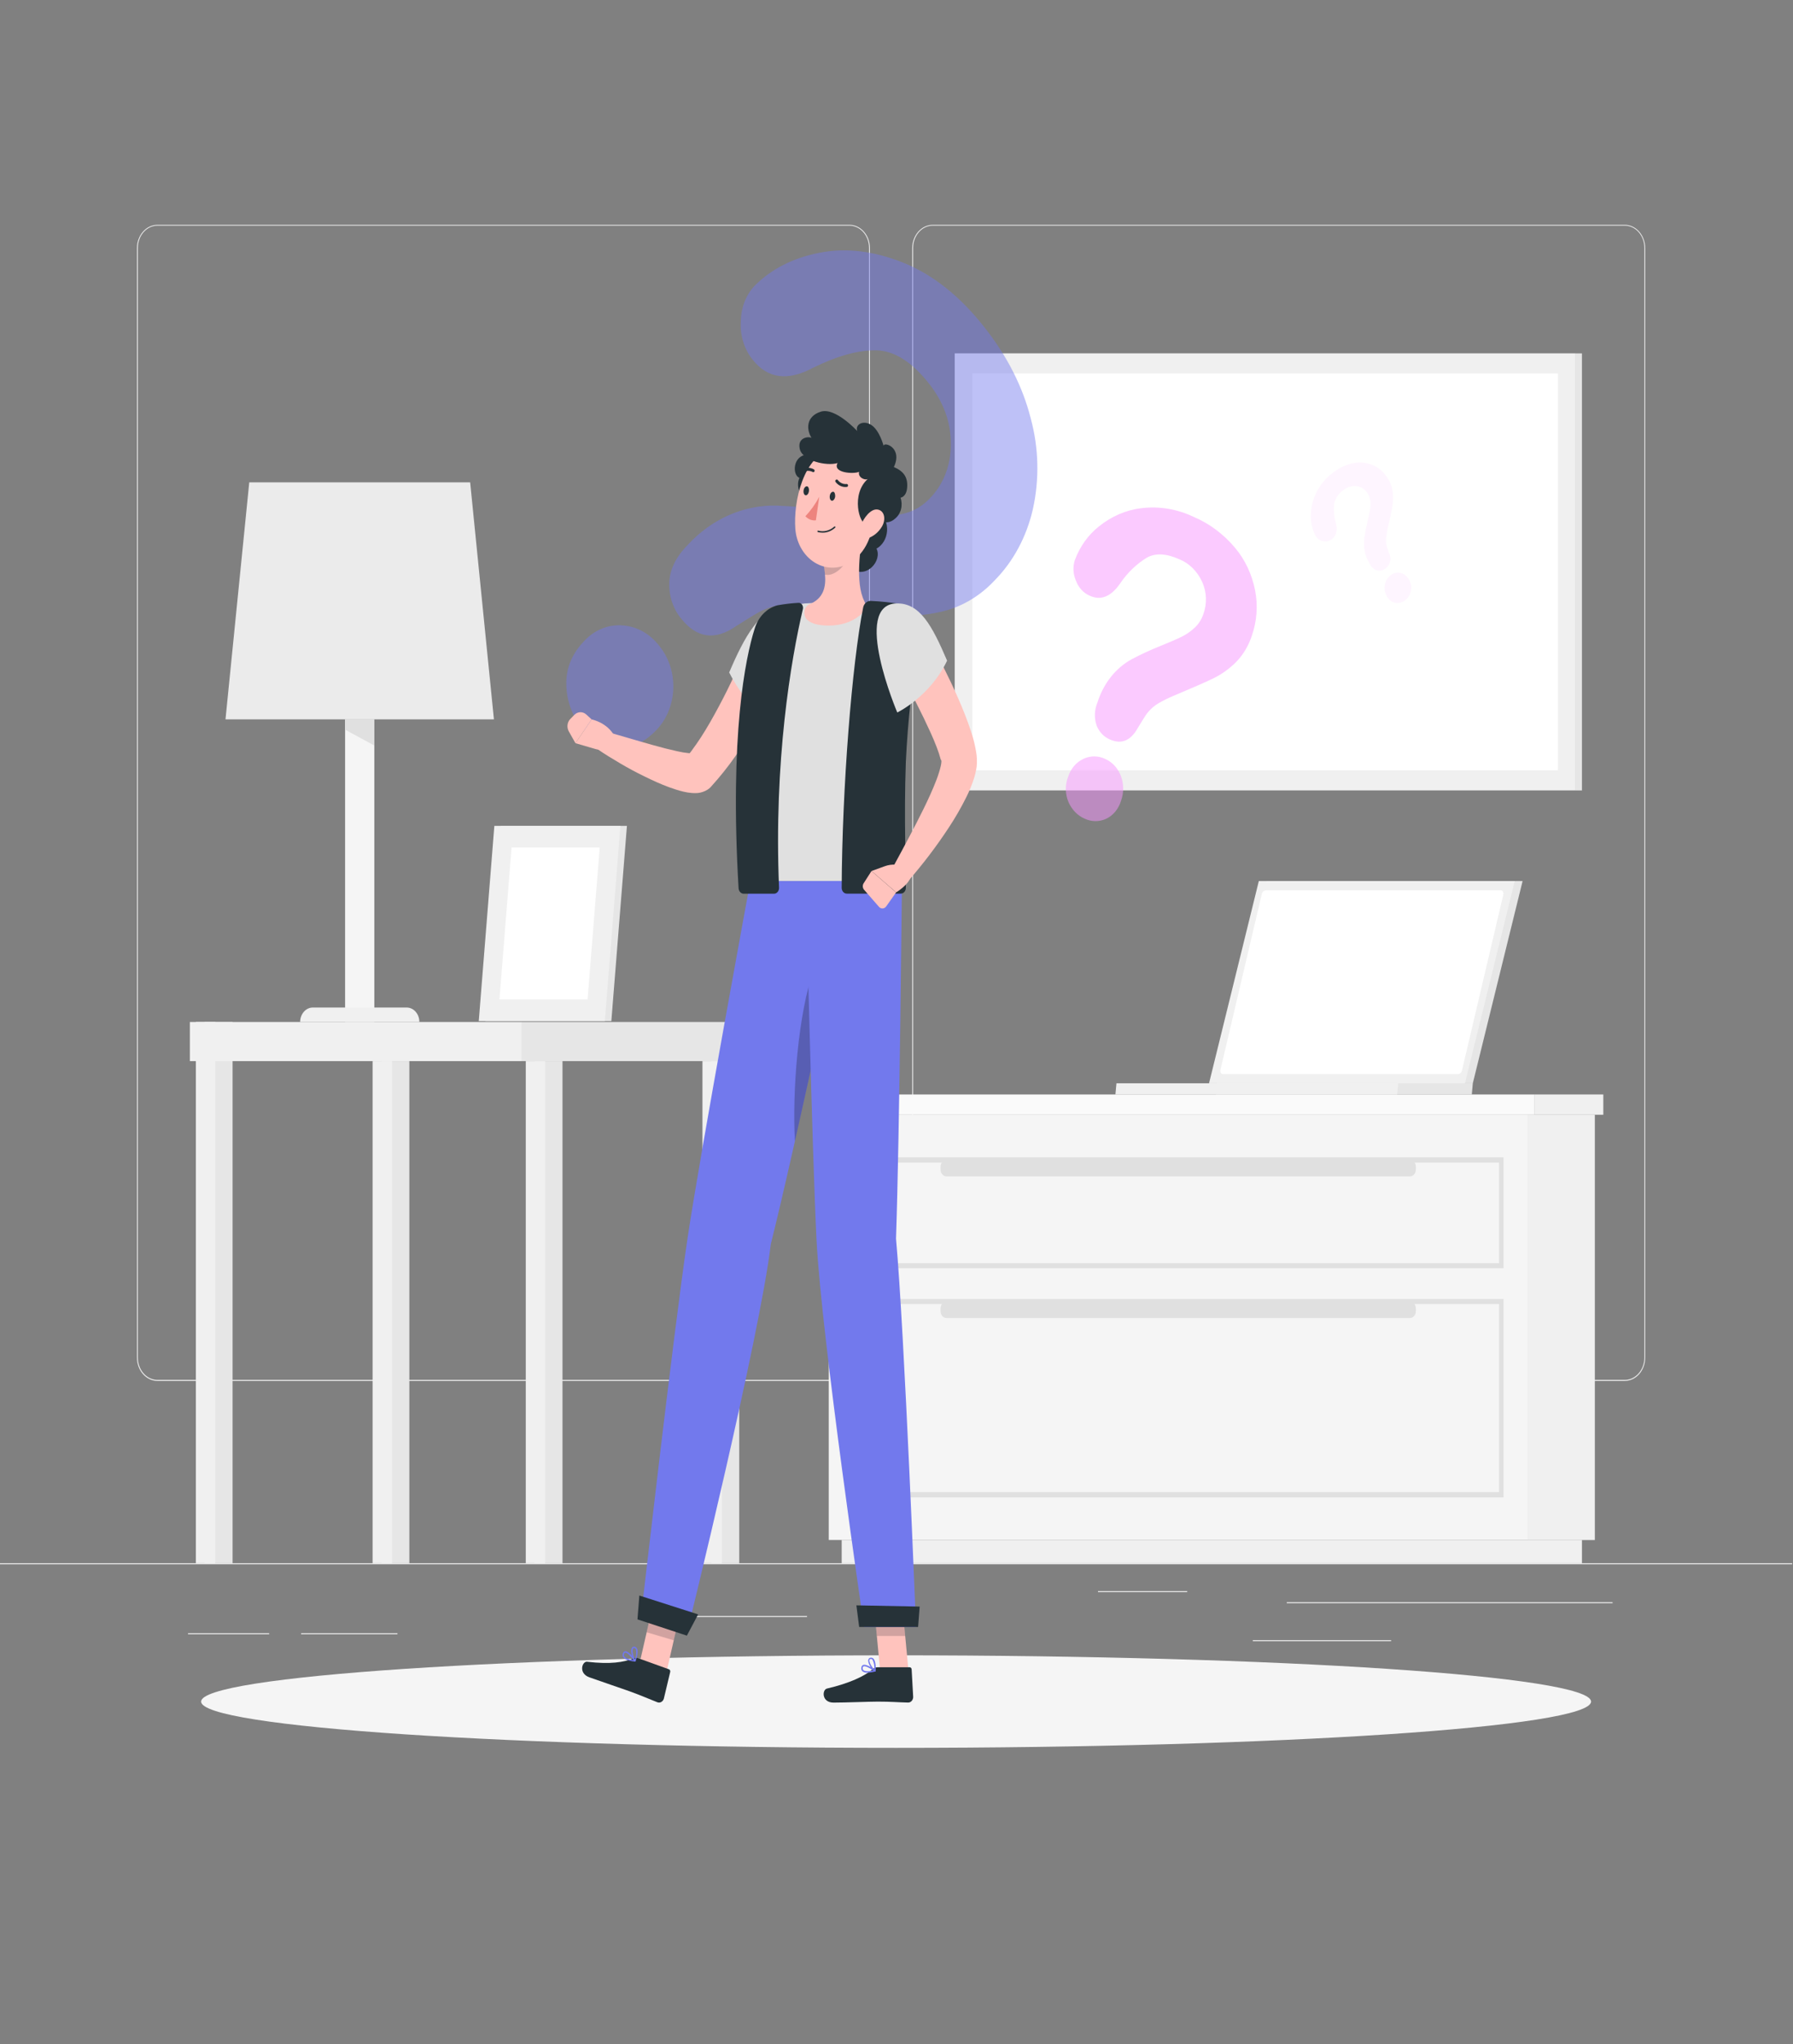 <svg width="702" height="800" viewBox="0 0 702 800" fill="none" xmlns="http://www.w3.org/2000/svg">
<rect x="0" y="0" width="702" height="800" fill="#808080" stroke="none"/>
<g clip-path="url(#clip0_2410_5069)">
<path d="M701.676 611.835H0V612.235H701.676V611.835Z" fill="#EBEBEB"/>
<path d="M631.365 627.07H503.801V627.47H631.365V627.07Z" fill="#EBEBEB"/>
<path d="M464.82 622.736H429.891V623.136H464.82V622.736Z" fill="#EBEBEB"/>
<path d="M544.655 641.936H490.5V642.336H544.655V641.936Z" fill="#EBEBEB"/>
<path d="M105.389 639.243H73.617V639.643H105.389V639.243Z" fill="#EBEBEB"/>
<path d="M155.619 639.243H117.883V639.643H155.619V639.243Z" fill="#EBEBEB"/>
<path d="M315.96 632.494H250.227V632.894H315.96V632.494Z" fill="#EBEBEB"/>
<path d="M332.593 540.477H61.62C59.497 540.473 57.463 539.508 55.963 537.796C54.463 536.083 53.621 533.761 53.621 531.341V97.053C53.64 94.647 54.49 92.346 55.988 90.65C57.486 88.955 59.51 88.001 61.62 87.997H332.593C334.719 87.997 336.757 88.96 338.26 90.673C339.762 92.386 340.607 94.71 340.607 97.133V531.341C340.607 533.764 339.762 536.088 338.26 537.801C336.757 539.515 334.719 540.477 332.593 540.477ZM61.62 88.317C59.59 88.321 57.645 89.244 56.211 90.881C54.777 92.519 53.972 94.739 53.972 97.053V531.341C53.972 533.655 54.777 535.875 56.211 537.513C57.645 539.151 59.59 540.073 61.62 540.077H332.593C334.625 540.073 336.571 539.151 338.007 537.514C339.444 535.876 340.252 533.657 340.256 531.341V97.053C340.252 94.737 339.444 92.518 338.007 90.88C336.571 89.243 334.625 88.321 332.593 88.317H61.62Z" fill="#EBEBEB"/>
<path d="M636.157 540.477H365.169C363.045 540.473 361.009 539.509 359.507 537.797C358.005 536.084 357.16 533.763 357.156 531.341V97.053C357.178 94.645 358.032 92.344 359.532 90.649C361.032 88.954 363.057 88.001 365.169 87.997H636.157C638.265 88.005 640.285 88.961 641.78 90.656C643.275 92.351 644.123 94.65 644.142 97.053V531.341C644.142 533.759 643.301 536.078 641.805 537.79C640.308 539.502 638.277 540.469 636.157 540.477ZM365.169 88.317C363.138 88.321 361.192 89.243 359.755 90.88C358.319 92.518 357.511 94.737 357.507 97.053V531.341C357.511 533.657 358.319 535.876 359.755 537.514C361.192 539.151 363.138 540.073 365.169 540.077H636.157C638.188 540.073 640.134 539.151 641.571 537.514C643.007 535.876 643.815 533.657 643.819 531.341V97.053C643.815 94.737 643.007 92.518 641.571 90.88C640.134 89.243 638.188 88.321 636.157 88.317H365.169Z" fill="#EBEBEB"/>
<path d="M598.109 602.751H624.422V436.319H598.109V602.751Z" fill="#F0F0F0"/>
<path d="M329.537 611.835H619.371V602.731H329.537V611.835Z" fill="#F0F0F0"/>
<path d="M598.106 436.298H324.48V602.73H598.106V436.298Z" fill="#F5F5F5"/>
<path d="M600.846 436.298H627.734V428.362H600.846V436.298Z" fill="#F0F0F0"/>
<path d="M600.846 428.364H321.172V436.3H600.846V428.364Z" fill="#FAFAFA"/>
<path d="M588.666 496.362H334V452.97H588.666V496.362ZM335.712 494.394H586.912V455.034H335.712V494.394Z" fill="#E0E0E0"/>
<path d="M588.666 586.078H334V508.398H588.666V586.078ZM335.712 583.998H586.912V510.398H335.712V583.998Z" fill="#E0E0E0"/>
<path d="M370.585 460.429H552.01C553.297 460.429 554.34 459.24 554.34 457.773V456.621C554.34 455.154 553.297 453.965 552.01 453.965H370.585C369.298 453.965 368.255 455.154 368.255 456.621V457.773C368.255 459.24 369.298 460.429 370.585 460.429Z" fill="#E0E0E0"/>
<path d="M370.585 515.866H552.01C553.297 515.866 554.34 514.677 554.34 513.21V512.058C554.34 510.591 553.297 509.402 552.01 509.402H370.585C369.298 509.402 368.255 510.591 368.255 512.058V513.21C368.255 514.677 369.298 515.866 370.585 515.866Z" fill="#E0E0E0"/>
<path d="M80.13 611.835H91.062L91.062 399.995H80.13L80.13 611.835Z" fill="#E6E6E6"/>
<path d="M76.693 611.835H84.285L84.285 399.995H76.693L76.693 611.835Z" fill="#F0F0F0"/>
<path d="M204.399 399.998H74.336V415.31H204.399V399.998Z" fill="#F0F0F0"/>
<path d="M209.298 611.835H220.23L220.23 415.323H209.298L209.298 611.835Z" fill="#E6E6E6"/>
<path d="M205.857 611.835H213.449L213.449 415.323H205.857L205.857 611.835Z" fill="#F0F0F0"/>
<path d="M278.494 611.835H289.426V415.323H278.494V611.835Z" fill="#E6E6E6"/>
<path d="M275.029 611.835H282.621V415.323H275.029V611.835Z" fill="#F0F0F0"/>
<path d="M149.33 611.835H160.262L160.262 415.323H149.33L149.33 611.835Z" fill="#E6E6E6"/>
<path d="M145.881 611.835H153.473L153.473 415.323H145.881L145.881 611.835Z" fill="#F0F0F0"/>
<path d="M204.411 415.311H289.426V399.999H204.411V415.311Z" fill="#E6E6E6"/>
<path d="M193.382 281.549H88.285L97.589 188.797H184.078L193.382 281.549Z" fill="#EBEBEB"/>
<path d="M146.555 281.55H135.117V399.998H146.555V281.55Z" fill="#F5F5F5"/>
<path d="M164.191 399.996H117.516C117.516 398.494 118.039 397.053 118.971 395.991C119.902 394.928 121.166 394.332 122.483 394.332H159.181C159.837 394.325 160.488 394.467 161.095 394.749C161.703 395.031 162.255 395.447 162.721 395.974C163.187 396.5 163.557 397.127 163.809 397.817C164.061 398.507 164.191 399.248 164.191 399.996Z" fill="#F0F0F0"/>
<path d="M146.555 291.806L135.117 285.582V281.55H146.555V291.806Z" fill="#E0E0E0"/>
<path d="M190 399.661H239.356L245.46 323.229H196.105L190 399.661Z" fill="#E6E6E6"/>
<path d="M187.445 399.661H236.801L242.906 323.229H193.55L187.445 399.661Z" fill="#F0F0F0"/>
<path d="M230.047 391.199L234.805 331.695H200.296L195.539 391.199H230.047Z" fill="white"/>
<path d="M596.131 344.846H495.946L476.453 423.998H576.638L596.131 344.846Z" fill="#E6E6E6"/>
<path d="M576.638 423.997L576.245 428.365H476.031L476.438 423.997H576.638Z" fill="#E6E6E6"/>
<path d="M593.055 344.846H492.856L473.363 423.998H573.563L593.055 344.846Z" fill="#F0F0F0"/>
<path d="M572.432 418.829L588.557 350.285C588.781 349.309 588.346 348.461 587.616 348.461H495.5C495.132 348.511 494.786 348.693 494.514 348.98C494.242 349.268 494.056 349.646 493.985 350.061L477.874 418.557C477.636 419.533 478.071 420.381 478.8 420.381H570.917C571.281 420.34 571.624 420.167 571.897 419.888C572.169 419.609 572.357 419.238 572.432 418.829Z" fill="white"/>
<path d="M547.449 423.997L547.042 428.365H436.711L437.118 423.997H547.449Z" fill="#F0F0F0"/>
<path d="M616.885 138.301H373.797V309.357H616.885V138.301Z" fill="#F0F0F0"/>
<path d="M609.979 146.172H380.699V301.5H609.979V146.172Z" fill="white"/>
<path d="M616.887 309.373H619.371V138.317H616.887V309.373Z" fill="#E6E6E6"/>
<path d="M350.838 684.096C501.112 684.096 622.934 675.987 622.934 665.984C622.934 655.981 501.112 647.872 350.838 647.872C200.564 647.872 78.742 655.981 78.742 665.984C78.742 675.987 200.564 684.096 350.838 684.096Z" fill="#F5F5F5"/>
<path d="M295.306 112.001C301.855 105.355 310.336 101.003 320.749 98.945C331.162 96.886 342.169 98.192 353.77 102.865C365.334 107.537 375.91 115.974 385.5 128.177C394.416 139.526 400.441 151.414 403.575 163.84C406.701 175.332 406.988 187.584 404.403 199.248C401.947 210.061 396.719 219.793 389.387 227.2C384.169 232.778 377.803 236.767 370.877 238.8C364.692 240.557 358.308 241.226 351.946 240.784C345.836 240.336 335.237 239.147 320.146 237.216C316.613 236.778 313.062 236.554 309.508 236.544C307.075 236.526 304.648 236.843 302.281 237.488C300.403 238.034 298.579 238.796 296.836 239.76C295.152 240.704 292.303 242.448 288.262 245.024C279.954 250.816 272.731 249.803 266.594 241.984C265.069 240.136 263.881 237.961 263.098 235.585C262.315 233.21 261.953 230.681 262.033 228.144C262.192 222.992 264.568 218.07 269.162 213.376C278.519 203.154 291.051 197.584 304.007 197.888C311.383 198.169 318.741 198.874 326.054 200C333.828 201.072 339.568 201.744 343.273 201.968C346.951 202.208 350.64 201.858 354.233 200.928C357.817 200.023 361.131 198.065 363.846 195.248C366.503 192.619 368.631 189.366 370.084 185.713C371.537 182.06 372.281 178.092 372.266 174.08C372.379 165.547 369.572 157.616 363.846 150.288C357.082 141.68 350.201 137.291 343.203 137.12C336.205 136.95 327.874 139.243 318.209 144C308.376 149.259 300.541 148.192 294.703 140.8C293.042 138.77 291.77 136.366 290.971 133.743C290.171 131.121 289.86 128.336 290.058 125.569C290.1 123.023 290.586 120.513 291.487 118.183C292.388 115.854 293.686 113.752 295.306 112.001ZM227.468 284.304C223.801 279.762 221.754 273.822 221.729 267.648C221.645 261.334 224.035 255.686 228.9 250.704C230.902 248.593 233.266 246.978 235.844 245.962C238.421 244.946 241.155 244.55 243.874 244.8C246.627 244.99 249.318 245.811 251.787 247.213C254.256 248.615 256.452 250.57 258.244 252.96C260.086 255.234 261.509 257.907 262.428 260.82C263.346 263.733 263.742 266.827 263.591 269.918C263.441 273.009 262.747 276.034 261.551 278.813C260.355 281.592 258.682 284.069 256.63 286.096C251.831 290.992 246.685 293.083 241.193 292.368C235.888 291.759 230.982 288.877 227.468 284.304Z" fill="#7279ED" fill-opacity="0.46"/>
<g opacity="0.5">
<path d="M420.798 219.285C422.769 213.947 426.036 209.361 430.215 206.069C435.126 202.08 440.86 199.61 446.858 198.901C453.846 198.044 460.91 199.222 467.389 202.325C473.51 204.906 479.037 209.037 483.556 214.405C487.472 219.05 490.191 224.835 491.415 231.125C492.543 237.004 492.103 243.133 490.152 248.725C488.828 252.826 486.617 256.48 483.724 259.349C481.134 261.887 478.219 263.959 475.08 265.493C472.067 266.954 466.739 269.29 459.096 272.501C457.308 273.248 455.56 274.114 453.861 275.093C452.692 275.747 451.598 276.564 450.605 277.525C449.816 278.295 449.101 279.158 448.472 280.101C447.869 281.013 446.872 282.629 445.483 284.901C442.676 289.957 439.004 291.45 434.467 289.381C433.346 288.913 432.319 288.197 431.442 287.274C430.565 286.352 429.857 285.24 429.358 284.005C428.858 282.559 428.627 281.009 428.68 279.456C428.733 277.902 429.069 276.378 429.667 274.981C431.994 267.525 436.818 261.426 443.083 258.021C446.669 256.116 450.336 254.418 454.071 252.933C458.015 251.333 460.906 250.069 462.73 249.173C464.54 248.277 466.231 247.098 467.754 245.669C469.279 244.249 470.454 242.402 471.164 240.309C471.883 238.323 472.216 236.184 472.141 234.038C472.066 231.892 471.584 229.79 470.729 227.877C468.851 223.665 465.618 220.443 461.706 218.885C456.654 216.613 452.444 216.394 449.076 218.229C444.986 220.71 441.407 224.158 438.578 228.341C434.967 233.557 430.982 235.157 426.622 233.141C425.399 232.619 424.285 231.814 423.35 230.775C422.415 229.737 421.68 228.488 421.191 227.109C420.674 225.899 420.373 224.585 420.305 223.242C420.238 221.899 420.405 220.553 420.798 219.285ZM424.629 320.405C421.917 319.233 419.686 316.951 418.37 314.005C417.696 312.455 417.332 310.755 417.303 309.026C417.274 307.297 417.581 305.582 418.202 304.005C418.708 302.44 419.494 301.012 420.512 299.814C421.529 298.615 422.755 297.672 424.11 297.045C425.47 296.383 426.933 296.042 428.411 296.042C429.89 296.042 431.353 296.383 432.712 297.045C434.073 297.629 435.318 298.519 436.371 299.661C437.425 300.804 438.267 302.177 438.846 303.697C439.426 305.218 439.732 306.855 439.747 308.513C439.761 310.171 439.483 311.816 438.929 313.349C438.444 314.991 437.647 316.492 436.594 317.742C435.541 318.992 434.259 319.961 432.839 320.581C430.181 321.706 427.248 321.643 424.629 320.405Z" fill="#F796FF"/>
</g>
<g opacity="0.1">
<path d="M515.183 209.858C513.914 207.581 513.238 204.94 513.233 202.242C513.186 199.045 513.873 195.89 515.225 193.09C516.787 189.828 519.052 187.075 521.807 185.09C524.292 183.095 527.143 181.771 530.143 181.218C532.742 180.738 535.408 181.081 537.848 182.21C540.132 183.265 542.088 185.076 543.461 187.41C544.492 189.072 545.138 191.004 545.341 193.026C545.502 194.826 545.426 196.643 545.117 198.418C544.808 200.135 544.181 203.079 543.236 207.25C543.023 208.231 542.855 209.225 542.731 210.226C542.568 211.458 542.654 212.717 542.984 213.906C543.138 214.418 543.419 215.282 543.84 216.498C544.096 216.996 544.263 217.547 544.331 218.12C544.399 218.692 544.367 219.274 544.236 219.832C544.106 220.39 543.879 220.913 543.57 221.37C543.262 221.828 542.876 222.211 542.436 222.498C541.523 223.229 540.392 223.517 539.293 223.298C538.673 223.138 538.089 222.833 537.579 222.4C537.069 221.967 536.644 221.417 536.332 220.786C535.344 219.19 534.647 217.383 534.283 215.474C533.992 213.819 533.959 212.118 534.185 210.45C534.488 208.38 534.886 206.329 535.378 204.306C535.883 202.146 536.22 200.562 536.402 199.506C536.578 198.452 536.63 197.376 536.556 196.306C536.476 195.262 536.162 194.259 535.644 193.394C535.165 192.557 534.534 191.848 533.793 191.315C533.052 190.783 532.218 190.438 531.35 190.306C529.421 190.006 527.466 190.581 525.905 191.906C525.019 192.467 524.245 193.232 523.631 194.152C523.017 195.071 522.578 196.126 522.34 197.25C522.097 199.695 522.312 202.171 522.972 204.514C523.772 207.474 523.253 209.634 521.442 211.026C520.945 211.421 520.382 211.695 519.788 211.829C519.194 211.964 518.582 211.958 517.99 211.81C517.431 211.716 516.895 211.495 516.413 211.159C515.931 210.824 515.512 210.381 515.183 209.858ZM550.197 234.914C549.084 235.781 547.731 236.152 546.394 235.954C545.688 235.839 545.014 235.546 544.421 235.094C543.829 234.643 543.333 234.045 542.97 233.346C542.578 232.712 542.305 231.992 542.17 231.232C542.035 230.472 542.039 229.688 542.184 228.93C542.32 228.16 542.59 227.43 542.978 226.781C543.366 226.132 543.864 225.579 544.443 225.154C544.999 224.712 545.628 224.404 546.291 224.247C546.954 224.09 547.639 224.089 548.302 224.242C548.97 224.382 549.604 224.678 550.167 225.11C550.729 225.542 551.208 226.102 551.572 226.754C551.995 227.401 552.289 228.146 552.432 228.937C552.575 229.728 552.564 230.545 552.4 231.33C552.085 232.797 551.299 234.076 550.197 234.914Z" fill="#F796FF"/>
</g>
<path d="M260.727 655.389L250.117 652.253L256.446 624.589L267.056 627.725L260.727 655.389Z" fill="#FFC3BD"/>
<path d="M250.006 649.051L261.85 653.323C261.948 653.35 262.041 653.401 262.122 653.47C262.203 653.539 262.272 653.627 262.323 653.727C262.374 653.827 262.407 653.937 262.419 654.052C262.432 654.167 262.425 654.283 262.397 654.395L259.899 664.875C259.724 665.425 259.369 665.876 258.909 666.136C258.449 666.395 257.919 666.442 257.429 666.267C253.332 664.667 251.437 663.739 246.203 661.851C242.989 660.699 235.242 658.091 230.766 656.491C226.289 654.891 227.959 650.091 229.91 650.395C238.919 651.467 244.154 650.603 247.901 649.115C248.577 648.829 249.317 648.807 250.006 649.051Z" fill="#263238"/>
<path opacity="0.2" d="M267.057 627.74L256.447 624.604L253.191 638.86L263.801 641.996L267.057 627.74Z" fill="#1B212D"/>
<path d="M293.79 344.844C293.79 344.844 274.367 450.076 269.203 484.524C263.589 522.252 251.254 630.268 251.254 630.268L269.287 637.74C269.287 637.74 297.508 523.196 301.789 486.924C310.756 451.468 333.476 344.844 333.476 344.844H293.79Z" fill="#7279ED"/>
<path opacity="0.3" d="M318.726 379.201C312.425 396.449 310.137 427.857 311.232 446.641C316.228 424.465 321.771 399.137 326.065 379.297C324.676 373.841 322.767 368.113 318.726 379.201Z" fill="#1B212D"/>
<path d="M268.924 640.173L249.586 633.805L250.316 624.477L273.331 631.853L268.924 640.173Z" fill="#263238"/>
<path d="M245.656 649.724C246.613 650.037 247.596 650.235 248.589 650.316C248.639 650.326 248.69 650.317 248.736 650.291C248.781 650.265 248.818 650.224 248.841 650.172C248.868 650.127 248.882 650.074 248.882 650.02C248.882 649.966 248.868 649.913 248.841 649.868C248.575 649.484 246.259 646.172 244.814 646.268C244.648 646.275 244.486 646.33 244.343 646.428C244.201 646.526 244.083 646.664 244 646.828C243.857 647.058 243.77 647.328 243.748 647.609C243.726 647.89 243.769 648.172 243.874 648.428C244.308 649.094 244.943 649.555 245.656 649.724ZM248.042 649.724C246.021 649.452 244.659 648.892 244.323 648.124C244.257 647.958 244.233 647.775 244.253 647.594C244.273 647.414 244.336 647.243 244.435 647.1C244.474 647.019 244.531 646.95 244.599 646.899C244.668 646.849 244.747 646.819 244.828 646.812C245.586 646.78 247.073 648.396 248.042 649.692V649.724Z" fill="#7178ED"/>
<path d="M248.534 650.315H248.66C248.702 650.308 248.741 650.29 248.775 650.262C248.809 650.234 248.837 650.197 248.857 650.155C248.857 650.011 250.148 646.763 249.418 645.259C249.318 645.067 249.184 644.901 249.025 644.771C248.865 644.642 248.684 644.552 248.492 644.507C248.281 644.438 248.056 644.449 247.851 644.538C247.646 644.628 247.472 644.791 247.355 645.003C246.724 646.187 247.58 649.163 248.422 650.219C248.449 650.264 248.488 650.298 248.534 650.315ZM248.534 645.099C248.631 645.133 248.72 645.188 248.797 645.262C248.875 645.337 248.938 645.428 248.983 645.531C249.237 646.853 249.093 648.233 248.576 649.451C247.916 648.267 247.411 646.059 247.832 645.291C247.832 645.147 248.043 644.987 248.408 645.067L248.534 645.099Z" fill="#7178ED"/>
<path d="M308.823 254.713C307.883 257.305 306.985 259.609 306.016 261.977C305.048 264.345 304.01 266.665 302.957 268.985C300.824 273.609 298.579 278.169 296.109 282.617C291.194 291.863 285.251 300.344 278.426 307.849L278.174 308.137C277.816 308.505 277.42 308.822 276.995 309.081C275.826 309.8 274.542 310.241 273.22 310.377C272.463 310.439 271.703 310.439 270.947 310.377C269.814 310.294 268.689 310.118 267.579 309.849C265.586 309.369 263.818 308.777 262.077 308.153C258.625 306.905 255.412 305.385 252.254 303.849C249.096 302.313 245.981 300.649 242.922 298.841C239.862 297.033 236.859 295.225 233.884 293.177C233.194 292.697 232.677 291.952 232.426 291.076C232.175 290.2 232.206 289.251 232.514 288.399C232.821 287.546 233.386 286.847 234.105 286.427C234.824 286.007 235.652 285.893 236.438 286.105C242.95 287.897 249.447 289.897 255.847 291.673C259.032 292.585 262.218 293.385 265.277 294.057C266.719 294.39 268.176 294.631 269.642 294.777C270.193 294.814 270.746 294.814 271.297 294.777C271.508 294.777 271.592 294.777 271.536 294.777C271.037 294.793 270.552 294.965 270.133 295.273L268.729 296.505C271.445 293.079 273.962 289.456 276.265 285.657C278.623 281.769 280.854 277.657 283.001 273.529C285.149 269.401 287.211 265.065 289.162 260.729C291.113 256.393 293.049 251.929 294.776 247.753L294.86 247.545C295.688 245.424 297.221 243.764 299.123 242.931C301.024 242.099 303.138 242.161 304.999 243.105C306.86 244.05 308.316 245.798 309.046 247.966C309.776 250.134 309.721 252.544 308.893 254.665L308.823 254.713Z" fill="#FFC3BD"/>
<path d="M306.659 237.787C297.621 238.075 291.418 249.259 285.496 263.195C290.036 272.142 296.541 279.586 304.371 284.795C304.371 284.795 328.116 237.099 306.659 237.787Z" fill="#E0E0E0"/>
<path d="M233.432 293.243L225.293 290.875L231.636 281.579C231.636 281.579 238.653 282.843 241.319 289.579L238.428 291.931C237.727 292.546 236.918 292.981 236.056 293.208C235.194 293.434 234.299 293.446 233.432 293.243Z" fill="#FFC3BD"/>
<path d="M223.314 281.373L224.886 279.773C225.529 279.13 226.35 278.767 227.204 278.747C228.059 278.726 228.893 279.05 229.559 279.661L231.636 281.565L225.293 290.861L222.696 286.253C222.267 285.491 222.092 284.578 222.206 283.681C222.319 282.784 222.713 281.965 223.314 281.373Z" fill="#FFC3BD"/>
<path d="M355.69 653.949H344.59L341.938 625.757H353.038L355.69 653.949Z" fill="#FFC3BD"/>
<path d="M343.624 652.54H356.1C356.306 652.527 356.508 652.607 356.663 652.763C356.818 652.919 356.913 653.138 356.928 653.372L357.531 664.188C357.52 664.77 357.31 665.323 356.945 665.73C356.58 666.137 356.091 666.365 355.58 666.364C351.244 666.268 349.167 665.996 343.68 665.996C340.312 665.996 331.05 666.38 326.349 666.38C321.647 666.38 321.816 661.324 323.795 660.876C332.65 658.812 338.572 655.98 341.715 653.292C342.262 652.809 342.932 652.545 343.624 652.54Z" fill="#263238"/>
<path opacity="0.2" d="M353.038 625.757H341.938L343.313 640.301H354.413L353.038 625.757Z" fill="#1B212D"/>
<path d="M315.488 344.846C315.488 344.846 317.944 450.638 319.698 485.502C321.663 523.678 338.293 636.782 338.293 636.782H358.641C358.641 636.782 354.179 522.238 350.811 484.782C352.214 443.758 353.14 344.814 353.14 344.814L315.488 344.846Z" fill="#7279ED"/>
<path d="M359.455 636.779H336.384L335.289 628.315L360.072 628.795L359.455 636.779Z" fill="#263238"/>
<path d="M339.694 654.654C340.691 654.629 341.684 654.485 342.655 654.222C342.702 654.212 342.746 654.185 342.778 654.145C342.811 654.104 342.832 654.053 342.837 653.998C342.85 653.945 342.848 653.887 342.83 653.835C342.813 653.783 342.78 653.739 342.739 653.71C342.388 653.454 339.244 651.086 337.883 651.678C337.731 651.742 337.596 651.849 337.491 651.989C337.385 652.129 337.313 652.297 337.28 652.478C337.192 652.752 337.175 653.049 337.233 653.333C337.29 653.617 337.419 653.876 337.603 654.078C338.217 654.548 338.959 654.753 339.694 654.654ZM341.939 653.822C339.946 654.254 338.487 654.174 337.967 653.614C337.86 653.48 337.787 653.316 337.755 653.139C337.723 652.961 337.733 652.777 337.785 652.606C337.798 652.518 337.831 652.435 337.88 652.365C337.929 652.295 337.993 652.24 338.066 652.206C338.795 651.886 340.648 652.91 341.939 653.822Z" fill="#7178ED"/>
<path d="M342.586 654.234H342.712C342.75 654.208 342.782 654.173 342.806 654.132C342.83 654.09 342.846 654.043 342.853 653.994C342.853 653.85 343.105 650.346 341.983 649.194C341.839 649.037 341.665 648.921 341.475 648.854C341.285 648.787 341.084 648.772 340.888 648.81C340.671 648.813 340.461 648.898 340.291 649.051C340.121 649.205 340 649.418 339.948 649.658C339.695 650.986 341.351 653.53 342.46 654.25L342.586 654.234ZM341.014 649.29C341.118 649.286 341.222 649.307 341.318 649.351C341.415 649.395 341.502 649.461 341.576 649.546C342.19 650.708 342.447 652.07 342.305 653.418C341.337 652.522 340.228 650.586 340.397 649.722C340.397 649.546 340.523 649.354 340.902 649.306L341.014 649.29Z" fill="#7178ED"/>
<path d="M298.462 245.932C299.061 243.861 300.138 242.011 301.58 240.578C303.022 239.145 304.776 238.181 306.658 237.788C309.4 237.059 312.179 236.525 314.98 236.188C323.393 235.659 331.826 235.659 340.24 236.188C344.647 236.412 349.137 237.004 352.716 237.58H352.842C353.762 237.702 354.65 238.036 355.452 238.562C356.255 239.088 356.955 239.794 357.51 240.638C358.066 241.483 358.465 242.447 358.683 243.473C358.901 244.498 358.933 245.564 358.778 246.604C355.977 262.909 354.144 279.41 353.291 295.996C352.421 320.092 353.6 339.004 353.179 344.812H293.789C290.183 286.044 294.842 259.324 298.462 245.932Z" fill="#E0E0E0"/>
<path d="M344.266 200.33C345.302 201.183 346.126 202.328 346.657 203.653C347.189 204.978 347.409 206.438 347.298 207.889C347.186 209.34 346.746 210.734 346.02 211.933C345.294 213.132 344.308 214.096 343.157 214.73C345.557 219.258 339.172 227.258 332.744 222.234C326.317 217.21 335.397 196.058 344.266 200.33Z" fill="#263238"/>
<path d="M317.688 195.468C316.806 195.498 315.933 195.266 315.153 194.795C314.374 194.325 313.715 193.631 313.241 192.783C312.767 191.934 312.494 190.96 312.45 189.956C312.405 188.951 312.59 187.951 312.987 187.052C309.998 185.724 310.531 178.284 315.92 177.964C321.309 177.644 324.088 193.596 317.688 195.468Z" fill="#263238"/>
<path d="M315.932 242.474C315.53 242.053 315.232 241.521 315.065 240.929C314.898 240.338 314.869 239.706 314.981 239.098C315.093 238.49 315.341 237.925 315.703 237.459C316.064 236.993 316.525 236.643 317.041 236.442C322.458 234.17 323.44 229.69 323.005 224.81C322.881 223.438 322.684 222.075 322.416 220.73L331.608 212.362L338.372 206.218C336.688 214.218 334.807 228.154 338.372 235.21C338.771 235.948 338.926 236.825 338.807 237.682C338.689 238.539 338.305 239.319 337.726 239.882C335.397 242.234 330.625 245.274 322.766 244.794C319.16 244.586 317.153 243.642 315.932 242.474Z" fill="#FFC3BD"/>
<path d="M295.416 246.221C296.085 243.918 297.265 241.85 298.841 240.219C300.417 238.587 302.336 237.447 304.411 236.91C307.075 236.427 309.759 236.107 312.452 235.949C312.734 235.903 313.02 235.938 313.287 236.05C313.554 236.162 313.792 236.347 313.98 236.59C314.167 236.833 314.299 237.125 314.364 237.441C314.428 237.756 314.422 238.085 314.347 238.397C309.646 258.301 302.938 298.126 305.015 347.454C305.024 347.761 304.979 348.067 304.881 348.353C304.783 348.639 304.635 348.9 304.446 349.118C304.257 349.337 304.03 349.509 303.781 349.625C303.531 349.74 303.263 349.796 302.994 349.789H291.206C290.694 349.799 290.199 349.586 289.821 349.194C289.443 348.801 289.21 348.259 289.171 347.678C285.62 287.406 291.893 257.373 295.416 246.221Z" fill="#263238"/>
<path d="M352.396 236.38C348.622 235.764 344.824 235.369 341.015 235.196C340.325 235.139 339.64 235.361 339.08 235.824C338.521 236.286 338.122 236.959 337.955 237.724C333.591 259.644 329.704 308.348 329.535 347.532C329.541 347.831 329.598 348.125 329.703 348.398C329.808 348.671 329.959 348.918 330.148 349.125C330.337 349.331 330.56 349.494 330.804 349.602C331.048 349.71 331.308 349.763 331.57 349.756H352.62C353.142 349.769 353.647 349.549 354.027 349.142C354.408 348.735 354.633 348.175 354.655 347.58C354.795 339.692 353.841 321.212 354.655 298.268C355.433 281.919 357.234 265.653 360.044 249.596C360.774 245.1 356.564 237.052 352.396 236.38Z" fill="#263238"/>
<path d="M359.79 243.339C364.294 251.083 368.392 258.843 372.265 266.987C374.174 271.067 376.054 275.211 377.752 279.563C378.594 281.739 379.422 283.963 380.194 286.315C381.045 288.86 381.702 291.483 382.159 294.155C382.505 296.103 382.581 298.101 382.384 300.075C382.154 301.673 381.792 303.243 381.303 304.763C380.502 307.242 379.521 309.639 378.37 311.931C376.304 316.088 374.003 320.085 371.479 323.899C366.625 331.285 361.316 338.268 355.594 344.795C354.932 345.551 354.051 346.003 353.116 346.066C352.182 346.129 351.259 345.798 350.525 345.136C349.79 344.475 349.295 343.528 349.132 342.477C348.97 341.426 349.151 340.344 349.643 339.435V339.339C353.727 331.835 357.853 324.187 361.586 316.603C363.438 312.827 365.206 308.987 366.624 305.275C368.041 301.563 369.08 297.499 368.35 297.387C367.902 295.685 367.359 294.018 366.722 292.395C366.02 290.571 365.22 288.683 364.378 286.811C362.666 283.051 360.828 279.227 358.905 275.467C355.06 267.915 350.962 260.299 346.907 252.923V252.827C345.803 250.88 345.424 248.512 345.851 246.245C346.279 243.978 347.479 241.998 349.187 240.739C350.896 239.481 352.972 239.048 354.961 239.536C356.949 240.023 358.686 241.392 359.79 243.339Z" fill="#FFC3BD"/>
<path d="M351.061 236.173C360.099 235.981 364.884 244.701 370.807 258.573C364.099 272.733 351.3 278.861 351.3 278.861C351.3 278.861 333.295 236.525 351.061 236.173Z" fill="#E0E0E0"/>
<path d="M346.429 339.021L341.223 340.909L350.864 349.261C350.864 349.261 358.751 344.589 356.281 340.349L354.681 339.533C352.077 338.223 349.143 338.041 346.429 339.021Z" fill="#FFC3BD"/>
<path d="M338.303 348.239L344.155 354.943C344.344 355.153 344.569 355.316 344.817 355.422C345.064 355.528 345.328 355.574 345.592 355.557C345.856 355.541 346.114 355.462 346.35 355.326C346.585 355.19 346.794 354.999 346.961 354.767L350.849 349.263L341.208 340.911L338.205 345.599C337.928 345.973 337.784 346.452 337.802 346.94C337.821 347.429 337.999 347.893 338.303 348.239Z" fill="#FFC3BD"/>
<path opacity="0.2" d="M322.414 220.794C322.682 222.139 322.879 223.502 323.003 224.874C326.484 225.882 331.424 221.338 331.887 217.482C331.946 215.79 331.852 214.096 331.606 212.426L322.414 220.794Z" fill="#1B212D"/>
<path d="M344.145 194.86C341.773 206.668 340.931 213.708 334.56 218.972C332.476 220.71 330.025 221.787 327.457 222.094C324.888 222.4 322.295 221.925 319.94 220.717C317.586 219.509 315.554 217.611 314.052 215.216C312.55 212.821 311.632 210.015 311.391 207.084C310.577 196.012 314.59 178.556 325.929 175.452C337.268 172.348 346.516 183.036 344.145 194.86Z" fill="#FFC3BD"/>
<path d="M339.342 205.196C336.339 205.372 333.139 193.292 339.763 187.467C338.711 188.123 335.834 186.924 336.339 184.668C334.388 185.596 325.856 185.196 327.919 181.244C323.583 182.524 314.124 180.38 313.114 175.66C312.103 170.94 316.987 170.779 317.745 171.403C315.598 167.979 315.64 162.956 321.337 161.132C327.035 159.308 335.623 168.7 335.623 168.7C334.725 166.22 337.883 164.22 341.153 166.348C344.422 168.476 345.952 174.524 345.952 174.524C345.952 172.7 353.586 175.148 349.966 182.796C353.713 184.396 355.425 186.668 355.186 190.62C354.948 194.572 352.576 194.796 352.576 194.796C353.078 196.218 353.147 197.792 352.774 199.265C352.4 200.738 351.604 202.026 350.513 202.924C346.626 206.492 343.23 202.3 339.342 205.196Z" fill="#263238"/>
<path d="M345.291 206.104C343.971 208.306 342.022 209.918 339.776 210.664C336.885 211.544 335.902 208.6 337.081 205.528C338.148 202.76 340.926 198.952 343.649 199.432C346.371 199.912 346.919 203.352 345.291 206.104Z" fill="#FFC3BD"/>
<path d="M326.983 194.378C326.842 195.338 326.253 196.058 325.678 195.978C325.102 195.898 324.737 195.034 324.878 194.058C325.018 193.082 325.607 192.458 326.183 192.458C326.758 192.458 327.053 193.402 326.983 194.378Z" fill="#263238"/>
<path d="M316.707 192.25C316.567 193.226 315.991 193.946 315.416 193.85C314.841 193.754 314.476 192.906 314.616 191.93C314.756 190.954 315.332 190.33 315.907 190.33C316.482 190.33 316.847 191.29 316.707 192.25Z" fill="#263238"/>
<path d="M320.759 194.429C319.264 197.245 317.437 199.813 315.328 202.061C315.874 202.646 316.523 203.092 317.232 203.368C317.942 203.644 318.694 203.744 319.44 203.661L320.759 194.429Z" fill="#ED847E"/>
<path d="M321.27 208.43C322.29 208.562 323.324 208.46 324.309 208.13C325.295 207.8 326.213 207.25 327.009 206.51C327.056 206.454 327.082 206.38 327.082 206.302C327.082 206.225 327.056 206.151 327.009 206.094C326.958 206.045 326.894 206.018 326.827 206.018C326.76 206.018 326.695 206.045 326.644 206.094C325.769 206.887 324.747 207.442 323.655 207.72C322.564 207.997 321.431 207.988 320.343 207.694C320.31 207.685 320.276 207.683 320.242 207.69C320.208 207.696 320.176 207.71 320.147 207.731C320.118 207.752 320.093 207.779 320.074 207.812C320.055 207.844 320.041 207.88 320.035 207.918C320.026 207.955 320.025 207.994 320.031 208.031C320.036 208.069 320.049 208.105 320.067 208.136C320.086 208.168 320.11 208.195 320.138 208.215C320.166 208.235 320.198 208.249 320.231 208.254C320.573 208.342 320.92 208.401 321.27 208.43Z" fill="#263238"/>
<path d="M327.403 187.722C327.318 187.748 327.241 187.797 327.178 187.866C327.129 187.918 327.09 187.981 327.064 188.052C327.037 188.122 327.023 188.197 327.023 188.274C327.023 188.35 327.037 188.426 327.064 188.496C327.09 188.566 327.129 188.629 327.178 188.682C327.725 189.379 328.411 189.914 329.178 190.243C329.945 190.572 330.771 190.684 331.585 190.57C331.652 190.562 331.717 190.539 331.776 190.501C331.836 190.463 331.887 190.412 331.928 190.35C331.969 190.289 331.998 190.218 332.014 190.143C332.03 190.068 332.032 189.99 332.02 189.914C332.008 189.837 331.983 189.764 331.946 189.698C331.909 189.632 331.862 189.576 331.805 189.531C331.749 189.486 331.686 189.455 331.619 189.438C331.553 189.422 331.484 189.42 331.416 189.434C330.773 189.499 330.125 189.387 329.527 189.109C328.929 188.831 328.398 188.393 327.978 187.834C327.9 187.757 327.806 187.706 327.704 187.686C327.603 187.666 327.498 187.679 327.403 187.722Z" fill="#263238"/>
<path d="M313.804 184.829C313.881 184.868 313.965 184.888 314.05 184.888C314.134 184.888 314.218 184.868 314.295 184.829C314.894 184.488 315.552 184.301 316.221 184.282C316.89 184.263 317.555 184.411 318.169 184.717C318.288 184.794 318.43 184.816 318.563 184.777C318.697 184.738 318.812 184.642 318.884 184.509C318.945 184.37 318.958 184.21 318.919 184.061C318.879 183.912 318.792 183.786 318.674 183.709C317.916 183.294 317.086 183.079 316.246 183.079C315.406 183.079 314.576 183.294 313.818 183.709C313.757 183.739 313.702 183.784 313.656 183.84C313.611 183.897 313.577 183.963 313.556 184.036C313.535 184.108 313.527 184.185 313.534 184.261C313.54 184.337 313.561 184.41 313.594 184.477C313.625 184.619 313.7 184.743 313.804 184.829Z" fill="#263238"/>
</g>
<defs>
<clipPath id="clip0_2410_5069">
<rect width="701.676" height="800" fill="white"/>
</clipPath>
</defs>
</svg>
